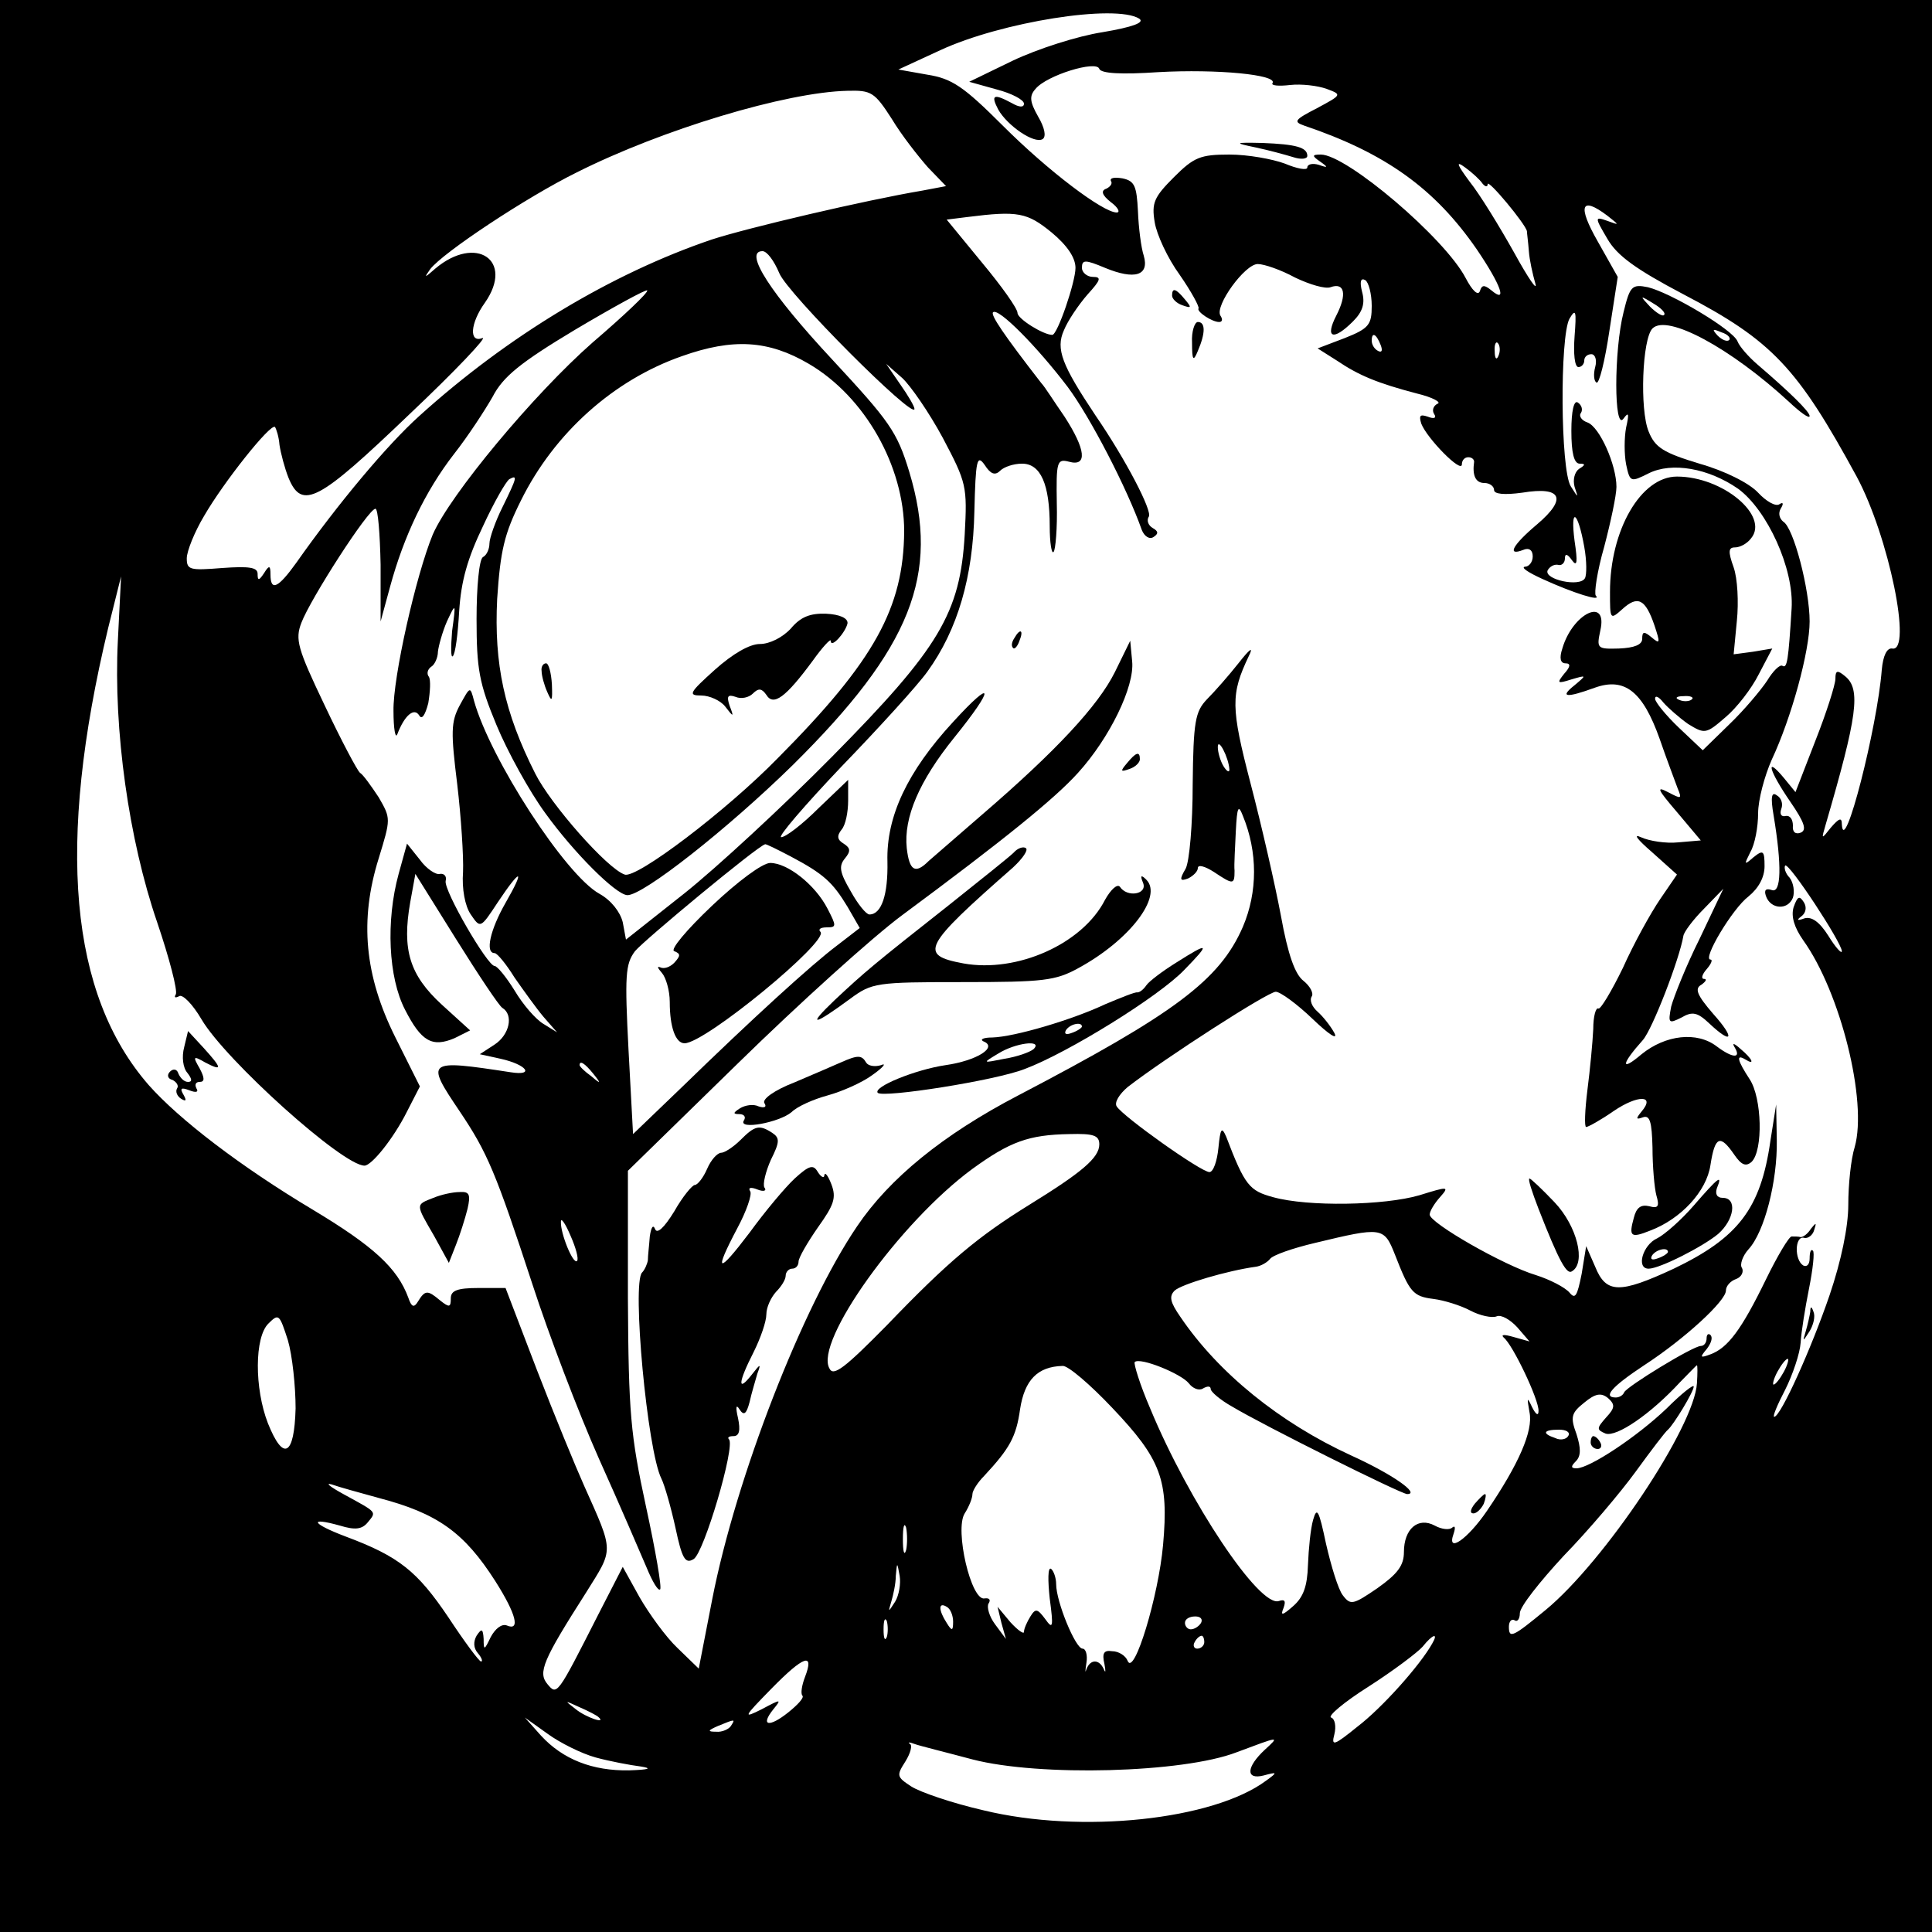 <?xml version="1.0" standalone="no"?>
<!DOCTYPE svg PUBLIC "-//W3C//DTD SVG 20010904//EN"
 "http://www.w3.org/TR/2001/REC-SVG-20010904/DTD/svg10.dtd">
<svg version="1.0" xmlns="http://www.w3.org/2000/svg"
 width="300pt" height="300pt" viewBox="0 0 300 300"
 preserveAspectRatio="xMidYMid meet">
<g transform="translate(0,300) scale(0.1,-0.1)"
fill="#000000" stroke="none">
<path d="M0 1500 l0 -1500 1500 0 1500 0 0 1500 0 1500 -1500 0 -1500 0 0
-1500z m1769 1471 c9 -6 -10 -13 -57 -21 -39 -6 -101 -26 -139 -44 l-68 -33
43 -12 c23 -6 42 -16 42 -22 0 -6 -7 -6 -19 1 -28 15 -33 13 -21 -10 14 -25
56 -54 69 -46 6 4 3 18 -7 35 -13 23 -14 32 -4 43 17 21 95 45 99 31 3 -7 33
-9 92 -5 91 5 185 -4 177 -17 -3 -4 10 -5 27 -3 18 2 43 -1 57 -6 24 -9 24 -9
-15 -30 -35 -18 -37 -21 -20 -27 127 -43 203 -98 268 -192 38 -56 48 -85 23
-64 -11 9 -15 9 -18 -1 -3 -8 -12 1 -22 20 -32 62 -185 192 -225 192 -14 0
-14 -2 -1 -11 13 -9 12 -10 -2 -5 -10 3 -18 1 -18 -4 0 -5 -16 -2 -35 6 -19 7
-57 14 -86 14 -45 0 -55 -4 -86 -35 -31 -31 -35 -40 -30 -70 3 -19 20 -56 39
-82 18 -26 31 -50 29 -52 -3 -5 21 -21 32 -21 5 0 6 4 2 10 -9 15 38 80 58 80
10 0 36 -9 58 -21 23 -11 47 -18 55 -15 22 8 26 -11 9 -44 -18 -35 -5 -40 26
-9 15 15 19 28 14 46 -4 16 -2 22 5 18 5 -3 10 -21 10 -40 0 -29 -4 -35 -42
-50 l-42 -16 30 -19 c34 -23 63 -35 124 -51 25 -6 39 -14 32 -16 -6 -3 -9 -10
-5 -16 4 -6 0 -8 -10 -4 -12 4 -14 2 -10 -11 9 -23 63 -78 63 -63 0 6 4 11 10
11 5 0 9 -3 9 -7 -3 -21 2 -33 16 -33 8 0 15 -5 15 -11 0 -6 15 -8 44 -4 61
10 70 -9 23 -49 -38 -32 -48 -50 -22 -40 9 4 15 0 15 -10 0 -9 -6 -16 -12 -16
-7 -1 5 -9 27 -19 48 -22 93 -36 83 -26 -3 3 2 38 13 76 10 38 19 80 19 93 0
34 -26 93 -45 100 -9 3 -14 10 -10 15 3 5 1 12 -5 16 -6 4 -10 -13 -10 -44 0
-34 4 -51 13 -51 9 0 9 -2 -1 -8 -7 -5 -10 -17 -7 -28 6 -18 6 -18 -6 1 -16
26 -17 232 -2 260 10 17 11 12 8 -27 -2 -27 0 -48 6 -48 5 0 9 5 9 10 0 6 5
10 11 10 6 0 9 -9 6 -20 -3 -11 -2 -22 2 -24 4 -3 13 33 20 80 l13 84 -31 55
c-32 56 -26 71 15 40 19 -15 19 -15 0 -8 -20 7 -20 6 0 -28 15 -26 44 -47 118
-86 138 -72 177 -114 269 -283 50 -93 87 -274 55 -267 -8 1 -14 -11 -16 -33
-7 -90 -59 -293 -62 -240 0 11 -4 10 -17 -5 -15 -19 -15 -19 -8 5 49 168 55
210 30 230 -12 10 -15 9 -15 -4 0 -9 -14 -53 -31 -96 l-31 -80 -18 22 c-30 36
-23 11 10 -37 22 -32 26 -44 16 -48 -8 -3 -13 1 -12 11 0 9 -4 16 -11 15 -7
-2 -10 3 -7 11 3 8 0 17 -7 21 -8 6 -10 -2 -5 -31 13 -78 12 -122 -3 -116 -9
3 -12 0 -9 -9 7 -21 34 -23 42 -3 3 9 1 23 -5 31 -7 7 -9 16 -7 19 6 5 88
-120 88 -133 0 -5 -10 6 -21 24 -14 22 -26 30 -37 27 -11 -4 -13 -3 -5 3 7 5
9 14 4 22 -7 11 -10 9 -16 -8 -4 -14 1 -31 15 -51 58 -81 100 -250 80 -321 -6
-19 -10 -59 -10 -90 0 -34 -11 -87 -29 -140 -28 -82 -76 -189 -86 -189 -3 0 5
19 17 42 12 24 23 57 24 73 1 17 7 54 13 84 6 30 9 57 6 59 -3 3 -5 -2 -5 -12
0 -9 -4 -14 -10 -11 -14 9 -13 46 1 43 6 -2 14 4 16 12 4 12 3 12 -5 2 -5 -8
-12 -13 -16 -13 -3 1 -9 1 -14 1 -4 0 -22 -30 -40 -67 -38 -78 -59 -106 -86
-116 -16 -6 -17 -5 -6 8 7 9 10 18 6 22 -3 3 -6 1 -6 -5 0 -7 -4 -12 -9 -12
-12 0 -115 -63 -119 -72 -2 -5 -8 -8 -13 -8 -21 0 -6 17 44 50 63 41 127 100
127 116 0 7 7 15 16 18 8 3 12 11 9 17 -4 5 1 19 10 29 25 27 45 106 44 169
l-1 56 -9 -57 c-15 -105 -50 -150 -150 -198 -84 -39 -105 -39 -122 3 l-14 32
-7 -43 c-7 -35 -10 -40 -19 -29 -7 8 -30 20 -52 27 -50 15 -165 81 -165 94 0
5 7 17 16 27 15 17 13 17 -32 3 -55 -16 -173 -18 -227 -3 -37 10 -44 18 -73
94 -7 16 -9 13 -12 -17 -2 -21 -8 -38 -14 -38 -13 0 -134 86 -144 102 -4 6 4
19 17 30 58 45 218 148 230 148 7 0 33 -19 57 -42 25 -24 40 -34 34 -22 -6 11
-18 26 -26 33 -9 8 -13 18 -9 24 3 5 -3 16 -13 24 -13 10 -24 40 -35 101 -9
48 -30 140 -47 205 -31 119 -31 139 -3 198 8 16 2 12 -16 -11 -15 -19 -37 -44
-49 -56 -18 -19 -21 -34 -22 -132 0 -61 -5 -120 -11 -131 -10 -17 -9 -20 4
-15 8 4 15 11 15 16 0 6 11 3 25 -6 30 -20 32 -20 32 2 -1 9 1 37 2 62 2 38 4
41 11 23 23 -56 23 -118 0 -172 -36 -83 -106 -135 -349 -262 -117 -61 -200
-129 -250 -203 -85 -125 -188 -390 -225 -579 l-21 -108 -33 32 c-18 17 -44 53
-59 79 l-26 47 -39 -76 c-63 -124 -63 -124 -78 -106 -15 18 -7 37 60 142 43
69 44 61 -3 166 -13 29 -46 109 -73 179 l-49 128 -42 0 c-33 0 -43 -4 -43 -16
0 -14 -2 -15 -17 -3 -19 16 -23 16 -34 -2 -6 -10 -10 -9 -15 6 -17 46 -54 80
-149 137 -112 67 -207 140 -254 193 -123 141 -144 373 -63 710 l20 80 -5 -100
c-7 -138 17 -309 61 -437 19 -56 32 -106 29 -112 -3 -5 -1 -6 5 -3 5 4 21 -12
35 -36 37 -63 219 -227 253 -227 11 0 45 42 66 84 l20 39 -38 76 c-48 96 -56
182 -26 278 19 62 19 62 0 95 -12 18 -24 35 -29 38 -4 3 -29 50 -55 105 -42
88 -46 102 -36 128 14 37 104 177 115 177 4 0 7 -39 8 -87 l0 -88 15 55 c21
77 54 147 99 205 22 28 48 68 60 89 16 31 43 53 128 104 59 35 110 63 112 61
2 -3 -36 -39 -85 -81 -91 -80 -221 -236 -248 -298 -26 -63 -62 -222 -61 -274
0 -28 3 -44 6 -36 11 29 26 42 34 29 4 -7 9 0 14 19 3 18 4 36 1 41 -4 5 -2
12 4 16 5 3 10 14 10 23 1 9 7 31 14 47 14 30 14 29 8 -15 -2 -25 -2 -42 1
-39 4 3 8 34 10 70 3 47 13 82 37 132 17 37 36 70 41 73 13 7 12 3 -11 -44
-11 -22 -20 -48 -20 -56 0 -8 -4 -18 -10 -21 -6 -3 -10 -47 -10 -96 0 -78 4
-100 31 -165 17 -41 51 -103 76 -137 44 -61 109 -126 127 -127 24 -1 156 103
257 202 184 182 229 296 181 455 -19 63 -31 79 -120 175 -95 102 -138 168
-108 168 7 0 18 -15 26 -34 12 -31 210 -229 210 -211 0 4 -10 21 -22 38 l-22
32 25 -22 c13 -12 42 -54 63 -93 37 -70 38 -75 34 -150 -7 -122 -39 -176 -206
-345 -77 -78 -180 -173 -229 -212 l-91 -72 -5 27 c-4 16 -18 34 -36 44 -53 29
-170 210 -195 300 -6 23 -6 22 -22 -7 -14 -26 -14 -42 -4 -123 6 -51 10 -112
9 -136 -2 -26 3 -53 12 -66 15 -22 15 -22 42 19 36 54 43 53 12 -1 -24 -42
-32 -78 -17 -78 4 0 18 -17 31 -38 14 -20 34 -48 45 -61 l21 -24 -21 13 c-12
7 -32 30 -45 52 -13 21 -27 38 -31 38 -11 0 -79 117 -76 132 2 7 -2 12 -9 11
-6 -2 -21 8 -31 22 l-20 25 -13 -47 c-20 -73 -16 -161 10 -211 25 -49 42 -59
77 -44 l24 12 -44 40 c-50 46 -62 85 -49 159 l8 44 63 -101 c35 -56 67 -104
72 -107 18 -11 11 -42 -12 -57 l-23 -15 32 -7 c41 -9 54 -27 16 -21 -131 20
-133 19 -79 -61 43 -64 56 -95 113 -269 25 -77 71 -198 103 -270 32 -71 65
-148 74 -169 9 -22 18 -37 21 -34 3 2 -7 60 -22 129 -24 111 -27 145 -28 323
l0 198 171 167 c94 92 209 196 255 230 158 117 237 181 273 221 49 54 88 134
84 173 l-3 32 -24 -49 c-26 -52 -91 -122 -206 -221 -38 -33 -76 -66 -83 -72
-21 -21 -30 -15 -34 20 -5 47 19 104 74 172 63 78 62 94 -2 24 -71 -77 -104
-147 -102 -217 1 -51 -9 -82 -28 -82 -5 0 -18 16 -29 36 -17 29 -19 39 -9 51
9 11 9 16 -2 23 -10 6 -11 12 -3 22 6 7 10 27 10 45 l0 32 -46 -44 c-25 -25
-51 -45 -58 -45 -6 0 36 49 94 110 58 60 118 126 133 147 47 65 71 147 73 249
2 80 4 89 16 72 9 -14 16 -17 24 -9 6 6 21 11 34 11 29 0 43 -32 43 -97 0 -26
3 -44 6 -40 3 3 6 37 5 75 -1 65 0 70 19 65 29 -8 26 19 -7 70 -16 23 -31 47
-36 52 -59 76 -79 106 -75 110 8 8 69 -54 116 -116 35 -47 92 -157 115 -222 4
-10 12 -15 18 -11 8 5 8 9 -1 14 -7 4 -10 12 -6 18 5 9 -35 87 -83 157 -52 78
-62 103 -49 132 6 15 23 40 37 56 20 22 22 27 8 27 -9 0 -17 7 -17 14 0 13 5
13 36 0 46 -19 69 -12 60 19 -4 12 -8 43 -9 69 -2 39 -5 47 -24 51 -12 2 -20
1 -18 -4 3 -4 -1 -9 -7 -12 -9 -3 -7 -10 7 -21 11 -8 15 -16 9 -16 -21 0 -106
64 -177 135 -61 61 -79 73 -117 79 l-45 8 65 30 c95 44 272 72 309 49z m-384
-156 c15 -25 41 -58 56 -75 l28 -29 -37 -7 c-89 -15 -272 -58 -327 -76 -156
-53 -317 -150 -454 -274 -50 -45 -127 -137 -191 -228 -28 -39 -40 -45 -40 -18
0 14 -2 15 -10 2 -8 -12 -10 -12 -10 -1 0 10 -13 12 -55 9 -50 -4 -55 -3 -55
15 0 11 12 41 27 66 30 52 103 144 110 138 2 -3 6 -15 7 -28 2 -13 8 -36 14
-51 21 -51 47 -36 187 98 72 68 123 122 114 119 -21 -8 -19 23 4 55 46 66 -14
106 -77 53 -17 -15 -18 -15 -8 -1 20 26 150 112 227 150 133 67 326 125 421
127 37 1 42 -2 69 -44z m917 -100 c4 -5 8 -6 8 -1 0 9 59 -62 61 -73 0 -3 2
-17 3 -31 1 -14 6 -36 10 -50 4 -14 -11 8 -33 48 -23 41 -53 90 -69 110 -20
27 -22 33 -7 22 11 -8 23 -19 27 -25z m-669 -76 c24 -20 37 -39 37 -55 0 -22
-28 -104 -36 -104 -14 0 -54 25 -54 34 0 7 -25 42 -55 78 l-55 67 32 4 c79 10
93 7 131 -24z m511 -175 c3 -8 2 -12 -4 -9 -6 3 -10 10 -10 16 0 14 7 11 14
-7z m-888 -29 c87 -51 148 -159 148 -260 -1 -119 -46 -201 -196 -352 -80 -82
-220 -188 -238 -181 -27 9 -115 109 -139 157 -48 95 -64 170 -59 271 5 75 11
101 37 153 52 105 144 187 250 224 79 28 134 25 197 -12z m1071 13 c-3 -8 -6
-5 -6 6 -1 11 2 17 5 13 3 -3 4 -12 1 -19z m133 -297 c4 -22 4 -44 1 -49 -8
-14 -63 -2 -58 12 3 6 10 10 16 9 6 -2 11 3 11 10 0 8 4 7 11 -3 8 -11 9 -3 4
30 -7 54 5 47 15 -9z m-551 -346 c0 -5 -4 -3 -9 5 -5 8 -9 22 -9 30 0 16 17
-16 18 -35z m-681 -135 c51 -27 65 -40 88 -78 l19 -33 -35 -27 c-40 -30 -132
-114 -241 -220 l-76 -73 -7 130 c-6 116 -5 134 10 154 14 17 190 163 202 166
1 1 19 -8 40 -19z m-307 -337 c13 -16 12 -17 -3 -4 -10 7 -18 15 -18 17 0 8 8
3 21 -13z m786 -110 c0 -21 -28 -44 -109 -94 -79 -49 -125 -87 -221 -187 -65
-66 -83 -80 -89 -67 -24 41 109 227 222 310 58 42 87 53 151 54 37 1 46 -2 46
-16z m-811 -181 c-6 -6 -26 43 -25 61 0 7 7 -3 15 -22 8 -18 13 -36 10 -39z
m1270 10 c23 -59 28 -65 60 -69 16 -2 42 -10 57 -18 15 -8 34 -12 41 -9 7 3
21 -5 32 -17 l19 -22 -25 7 c-14 4 -20 4 -15 -1 14 -11 55 -97 54 -114 0 -8
-4 -6 -10 6 -8 17 -8 15 -4 -8 6 -29 -17 -81 -66 -153 -30 -44 -63 -67 -52
-36 3 9 3 14 -2 10 -4 -4 -16 -3 -27 3 -26 14 -48 -5 -48 -41 0 -21 -10 -34
-41 -56 -38 -26 -42 -27 -54 -11 -7 9 -18 45 -26 80 -11 52 -14 58 -20 37 -4
-14 -7 -45 -8 -70 -1 -33 -7 -50 -23 -64 -17 -15 -20 -15 -15 -3 4 11 2 14 -7
11 -30 -11 -140 154 -200 299 -16 37 -26 70 -24 72 8 8 72 -18 84 -33 6 -8 16
-12 22 -8 7 4 12 4 12 -1 0 -4 15 -17 33 -27 50 -30 263 -136 272 -136 21 0
-23 31 -87 60 -111 51 -206 128 -265 215 -16 23 -18 32 -9 41 11 10 82 31 126
37 8 1 18 7 22 12 4 6 36 17 70 25 104 25 107 25 124 -18z m-1707 -239 c-2
-74 -19 -83 -43 -23 -21 54 -21 134 1 155 16 16 17 14 30 -26 7 -24 12 -72 12
-106z m2311 57 c-6 -11 -13 -20 -16 -20 -2 0 0 9 6 20 6 11 13 20 16 20 2 0 0
-9 -6 -20z m-1043 -56 c76 -80 88 -112 79 -213 -7 -79 -45 -205 -55 -180 -3 8
-14 15 -24 15 -13 2 -16 -3 -12 -20 2 -11 2 -15 -1 -8 -7 16 -21 16 -27 0 -2
-7 -2 -3 0 10 2 12 -1 22 -6 22 -11 0 -41 73 -41 100 0 10 -4 21 -8 24 -5 3
-5 -18 -2 -46 6 -45 5 -49 -7 -32 -12 16 -15 17 -23 4 -5 -8 -10 -19 -10 -24
0 -4 -9 2 -21 15 l-20 24 6 -25 7 -25 -17 23 c-9 12 -13 27 -10 32 4 6 1 9 -6
8 -21 -5 -47 107 -31 132 7 11 12 24 12 30 0 5 8 18 18 28 40 43 50 61 56 104
7 45 27 66 66 67 8 1 43 -29 77 -65z m908 38 c-4 -68 -144 -277 -235 -352 -51
-42 -57 -45 -57 -26 0 8 4 13 9 10 4 -3 8 2 8 11 0 10 31 49 68 89 38 39 88
98 112 131 24 33 46 62 50 65 9 8 40 59 40 67 0 4 -19 -11 -42 -34 -46 -44
-120 -93 -140 -93 -9 0 -9 3 -1 11 8 8 8 20 1 42 -10 27 -8 33 12 49 17 14 26
16 37 7 11 -10 11 -15 -3 -30 -15 -17 -15 -19 -1 -25 17 -6 70 30 116 80 14
14 25 26 26 26 1 0 1 -13 0 -28z m-200 -82 c-3 -5 -12 -7 -20 -3 -21 7 -19 13
6 13 11 0 18 -4 14 -10z m-1847 -96 c92 -24 133 -54 181 -129 33 -52 39 -78
18 -69 -8 3 -18 -5 -25 -18 -10 -21 -11 -21 -11 -3 -1 16 -3 17 -11 5 -5 -9
-5 -19 2 -27 6 -7 8 -13 5 -13 -3 0 -26 31 -51 69 -48 71 -76 94 -159 125 -53
20 -59 31 -9 17 23 -7 34 -6 43 5 14 17 15 15 -36 43 -22 12 -31 19 -20 16 11
-4 44 -13 73 -21z m819 -81 c-3 -10 -5 -2 -5 17 0 19 2 27 5 18 2 -10 2 -26 0
-35z m-17 -80 c-11 -17 -11 -17 -6 0 3 10 7 28 7 40 2 22 2 22 6 0 2 -12 -1
-30 -7 -40z m90 -31 c0 -15 -2 -15 -10 -2 -13 20 -13 33 0 25 6 -3 10 -14 10
-23z m-103 -24 c-3 -7 -5 -2 -5 12 0 14 2 19 5 13 2 -7 2 -19 0 -25z m488 22
c-3 -5 -10 -10 -16 -10 -5 0 -9 5 -9 10 0 6 7 10 16 10 8 0 12 -4 9 -10z m5
-30 c0 -5 -5 -10 -11 -10 -5 0 -7 5 -4 10 3 6 8 10 11 10 2 0 4 -4 4 -10z
m354 -2 c-19 -34 -78 -100 -116 -129 -37 -30 -41 -31 -36 -12 3 12 1 24 -5 26
-6 2 20 24 58 48 39 25 76 53 84 62 16 20 25 22 15 5z m-974 -52 c-5 -13 -7
-26 -4 -29 3 -3 -7 -14 -22 -26 -30 -24 -44 -21 -23 5 13 16 12 16 -18 0 -30
-15 -29 -13 15 32 50 51 67 57 52 18z m-321 -62 c14 -12 -19 -1 -35 12 -18 14
-18 14 6 3 14 -6 27 -13 29 -15z m-4 -63 c22 -6 54 -12 70 -14 19 -3 12 -5
-18 -6 -57 -1 -103 17 -137 54 l-25 28 35 -25 c19 -14 53 -31 75 -37z m210 49
c-3 -5 -14 -10 -23 -9 -14 0 -13 2 3 9 27 11 27 11 20 0z m375 -52 c104 -27
327 -21 410 11 67 25 68 26 44 4 -29 -27 -30 -47 -2 -40 22 6 22 5 4 -8 -82
-61 -287 -83 -439 -46 -48 11 -98 28 -112 37 -23 15 -23 17 -9 39 8 13 11 25
7 27 -4 3 -1 3 7 0 8 -3 49 -13 90 -24z"/>
<path d="M1950 2771 c19 -4 45 -11 58 -15 12 -4 22 -3 22 2 0 13 -17 18 -70
20 -44 1 -44 0 -10 -7z"/>
<path d="M2521 2515 c-15 -59 -15 -186 0 -165 8 11 9 8 4 -14 -3 -16 -3 -41 0
-57 6 -28 7 -28 35 -14 36 18 93 8 139 -24 45 -33 87 -124 83 -186 -5 -81 -7
-93 -14 -89 -4 3 -15 -8 -24 -23 -10 -15 -36 -46 -59 -68 l-41 -40 -37 35
c-20 19 -37 40 -37 45 0 6 6 3 13 -6 7 -8 24 -23 38 -33 26 -16 28 -16 58 10
18 15 41 45 52 67 l21 40 -30 -5 -30 -4 5 52 c3 29 1 66 -5 83 -9 25 -8 31 2
31 8 0 19 6 25 14 29 35 -44 96 -115 96 -56 0 -104 -83 -104 -179 0 -43 0 -44
19 -27 24 22 36 16 50 -25 9 -27 9 -30 -4 -19 -12 10 -15 10 -15 -2 0 -9 -12
-14 -36 -15 -34 -1 -35 0 -29 28 12 53 -43 27 -59 -28 -5 -15 -3 -23 5 -23 8
0 8 -5 -2 -16 -12 -15 -11 -16 11 -9 24 7 24 7 5 -9 -24 -19 -13 -20 31 -4 47
17 75 -6 101 -79 11 -32 24 -66 28 -77 7 -17 6 -17 -15 -6 -19 10 -16 4 14
-31 l37 -44 -35 -3 c-19 -2 -45 2 -58 8 -13 6 -5 -4 17 -23 l39 -35 -26 -38
c-15 -22 -41 -69 -58 -107 -18 -37 -35 -65 -38 -63 -4 2 -8 -12 -8 -32 -1 -21
-5 -63 -9 -94 -4 -32 -5 -58 -2 -58 3 0 23 11 43 25 37 25 65 25 43 -1 -9 -11
-9 -13 2 -9 11 4 14 -7 15 -47 0 -29 3 -63 6 -74 5 -17 3 -21 -11 -17 -13 3
-20 -2 -24 -18 -8 -29 -5 -32 25 -20 48 18 88 61 94 102 7 45 15 48 37 16 11
-16 18 -19 27 -11 18 18 16 99 -3 128 -19 29 -22 40 -7 31 16 -10 11 1 -7 16
-11 10 -14 10 -9 2 10 -17 -4 -16 -28 2 -31 24 -80 18 -117 -12 -33 -28 -32
-16 2 22 15 17 57 126 63 162 1 6 15 25 32 42 l30 31 -37 -78 c-21 -42 -40
-90 -44 -105 -5 -26 -4 -27 16 -17 17 10 25 8 43 -9 36 -34 41 -24 6 15 -25
29 -29 39 -18 45 7 5 9 9 4 9 -5 0 -3 7 4 15 7 8 10 15 6 15 -13 0 34 79 59
98 16 13 25 30 25 47 0 24 -2 26 -17 14 -15 -13 -15 -12 -5 8 7 12 12 39 12
60 0 21 10 58 21 83 31 66 59 169 59 215 0 50 -25 146 -41 155 -6 5 -8 13 -4
20 5 8 4 11 -2 7 -6 -4 -21 5 -33 18 -14 15 -52 34 -91 45 -56 17 -69 25 -79
50 -14 34 -10 144 6 160 23 23 122 -31 212 -114 17 -16 32 -27 32 -22 0 7 -32
38 -81 80 -14 12 -28 28 -31 36 -7 18 -103 75 -139 84 -25 5 -28 2 -38 -39z
m63 -4 c-2 -3 -12 3 -22 13 -16 17 -16 18 5 5 12 -7 20 -15 17 -18z m101 -39
c-3 -3 -11 0 -18 7 -9 10 -8 11 6 5 10 -3 15 -9 12 -12z m-58 -558 c-3 -3 -12
-4 -19 -1 -8 3 -5 6 6 6 11 1 17 -2 13 -5z"/>
<path d="M1820 2541 c0 -5 7 -12 16 -15 14 -5 15 -4 4 9 -14 17 -20 19 -20 6z"/>
<path d="M1851 2468 c0 -28 2 -30 9 -13 12 28 12 45 0 45 -5 0 -10 -15 -9 -32z"/>
<path d="M1575 2009 c-4 -6 -5 -12 -2 -15 2 -3 7 2 10 11 7 17 1 20 -8 4z"/>
<path d="M1750 1815 c-11 -13 -10 -14 4 -9 9 3 16 10 16 15 0 13 -6 11 -20 -6z"/>
<path d="M1574 1676 c-6 -6 -51 -42 -100 -81 -118 -93 -131 -104 -178 -148
-44 -42 -33 -40 24 2 34 25 40 26 175 26 125 0 144 2 180 22 79 43 131 111
105 137 -8 8 -10 7 -5 -5 7 -18 -25 -23 -36 -6 -4 5 -14 -4 -23 -20 -35 -69
-137 -114 -220 -99 -70 13 -63 26 77 149 15 14 24 27 20 30 -4 3 -13 0 -19 -7z"/>
<path d="M1826 1505 c-21 -13 -42 -29 -46 -35 -4 -6 -10 -11 -14 -11 -3 1 -25
-8 -49 -18 -53 -25 -142 -51 -176 -52 -14 0 -20 -3 -14 -6 23 -9 -10 -30 -59
-37 -47 -7 -113 -34 -105 -43 9 -8 182 19 228 37 67 25 209 113 248 154 41 42
39 44 -13 11z m-146 -99 c0 -2 -7 -7 -16 -10 -8 -3 -12 -2 -9 4 6 10 25 14 25
6z m-75 -35 c-6 -5 -26 -12 -45 -15 -35 -7 -35 -7 -10 8 27 17 70 22 55 7z"/>
<path d="M286 1374 c-4 -15 -2 -32 5 -40 7 -9 8 -14 1 -14 -6 0 -12 6 -15 13
-2 7 -8 8 -13 3 -5 -5 -4 -11 4 -13 6 -3 10 -9 7 -13 -3 -5 0 -12 6 -16 8 -5
9 -3 4 6 -6 10 -4 12 9 7 10 -4 15 -3 11 3 -3 6 -1 10 5 10 8 0 8 6 0 21 -11
19 -10 20 9 9 27 -14 26 -9 -3 23 l-24 26 -6 -25z"/>
<path d="M1305 1350 c-11 -5 -44 -19 -72 -31 -31 -12 -50 -26 -46 -32 4 -6 0
-8 -9 -5 -8 4 -21 2 -29 -3 -11 -7 -11 -9 -1 -9 7 0 11 -4 7 -10 -9 -15 55 -3
74 13 9 9 34 20 56 26 22 6 54 20 70 32 17 12 22 19 13 15 -10 -3 -20 -1 -23
4 -7 12 -13 12 -40 0z"/>
<path d="M1150 1230 c-11 -11 -25 -20 -30 -20 -6 0 -16 -11 -22 -25 -6 -14
-15 -25 -19 -25 -4 0 -19 -18 -32 -41 -16 -26 -27 -36 -30 -27 -3 7 -6 2 -8
-12 -1 -14 -3 -30 -3 -37 -1 -6 -5 -15 -9 -19 -16 -16 8 -276 30 -320 5 -10
15 -45 22 -77 10 -47 15 -56 28 -48 16 9 65 175 55 186 -3 3 0 5 7 5 9 0 11 9
7 28 -4 17 -3 22 2 14 7 -11 11 -8 16 11 3 14 9 33 12 44 6 16 5 16 -9 -2 -22
-28 -21 -12 3 35 11 22 20 48 20 59 0 11 7 26 15 35 8 8 15 19 15 25 0 6 5 11
10 11 6 0 10 5 10 11 0 6 14 30 30 53 25 35 29 46 21 67 -5 13 -10 20 -11 14
0 -5 -5 -3 -10 5 -7 12 -13 11 -36 -10 -15 -14 -46 -51 -70 -84 -50 -66 -56
-63 -19 7 14 26 23 52 20 57 -4 6 1 7 11 3 10 -4 15 -2 11 3 -3 5 2 25 10 43
14 28 14 34 2 42 -20 13 -27 11 -49 -11z"/>
<path d="M2389 1123 c32 -82 44 -103 52 -97 22 13 8 70 -27 107 -19 20 -37 37
-39 37 -3 0 4 -21 14 -47z"/>
<path d="M2630 1128 c-19 -22 -45 -45 -57 -51 -22 -10 -33 -47 -13 -47 17 0
84 34 108 54 25 22 30 56 7 56 -9 0 -12 6 -9 15 9 22 3 18 -36 -27z m-40 -72
c0 -2 -7 -7 -16 -10 -8 -3 -12 -2 -9 4 6 10 25 14 25 6z"/>
<path d="M673 1140 c-28 -11 -28 -9 1 -59 l23 -42 11 28 c6 15 14 40 18 56 5
22 3 27 -12 26 -11 0 -29 -4 -41 -9z"/>
<path d="M2811 963 c-1 -6 -4 -20 -7 -30 -5 -17 -5 -17 6 0 6 10 9 23 6 30 -3
9 -5 9 -5 0z"/>
<path d="M1228 2024 c-13 -14 -33 -24 -48 -24 -16 0 -42 -15 -70 -40 -40 -36
-42 -40 -21 -40 13 0 30 -8 37 -17 13 -17 14 -17 7 1 -5 15 -3 18 9 14 9 -4
21 -1 27 5 9 9 14 8 21 -2 11 -18 30 -4 72 53 15 21 28 35 28 31 0 -13 23 13
26 27 1 8 -12 14 -33 15 -25 1 -40 -5 -55 -23z"/>
<path d="M841 1958 c0 -7 4 -22 9 -33 7 -16 8 -14 7 12 -1 18 -5 33 -9 33 -5
0 -8 -6 -7 -12z"/>
<path d="M1105 1593 c-39 -37 -65 -68 -58 -70 10 -4 10 -7 0 -18 -7 -7 -16
-10 -22 -7 -5 2 -4 -1 3 -9 6 -7 12 -27 12 -45 0 -39 9 -64 23 -64 32 0 225
159 211 173 -4 4 0 7 10 7 15 0 15 2 1 29 -19 37 -62 71 -89 71 -12 0 -51 -29
-91 -67z"/>
<path d="M2290 665 c-7 -9 -8 -15 -2 -15 5 0 12 7 16 15 3 8 4 15 2 15 -2 0
-9 -7 -16 -15z"/>
<path d="M2470 760 c0 -5 5 -10 11 -10 5 0 7 5 4 10 -3 6 -8 10 -11 10 -2 0
-4 -4 -4 -10z"/>
</g>
</svg>
